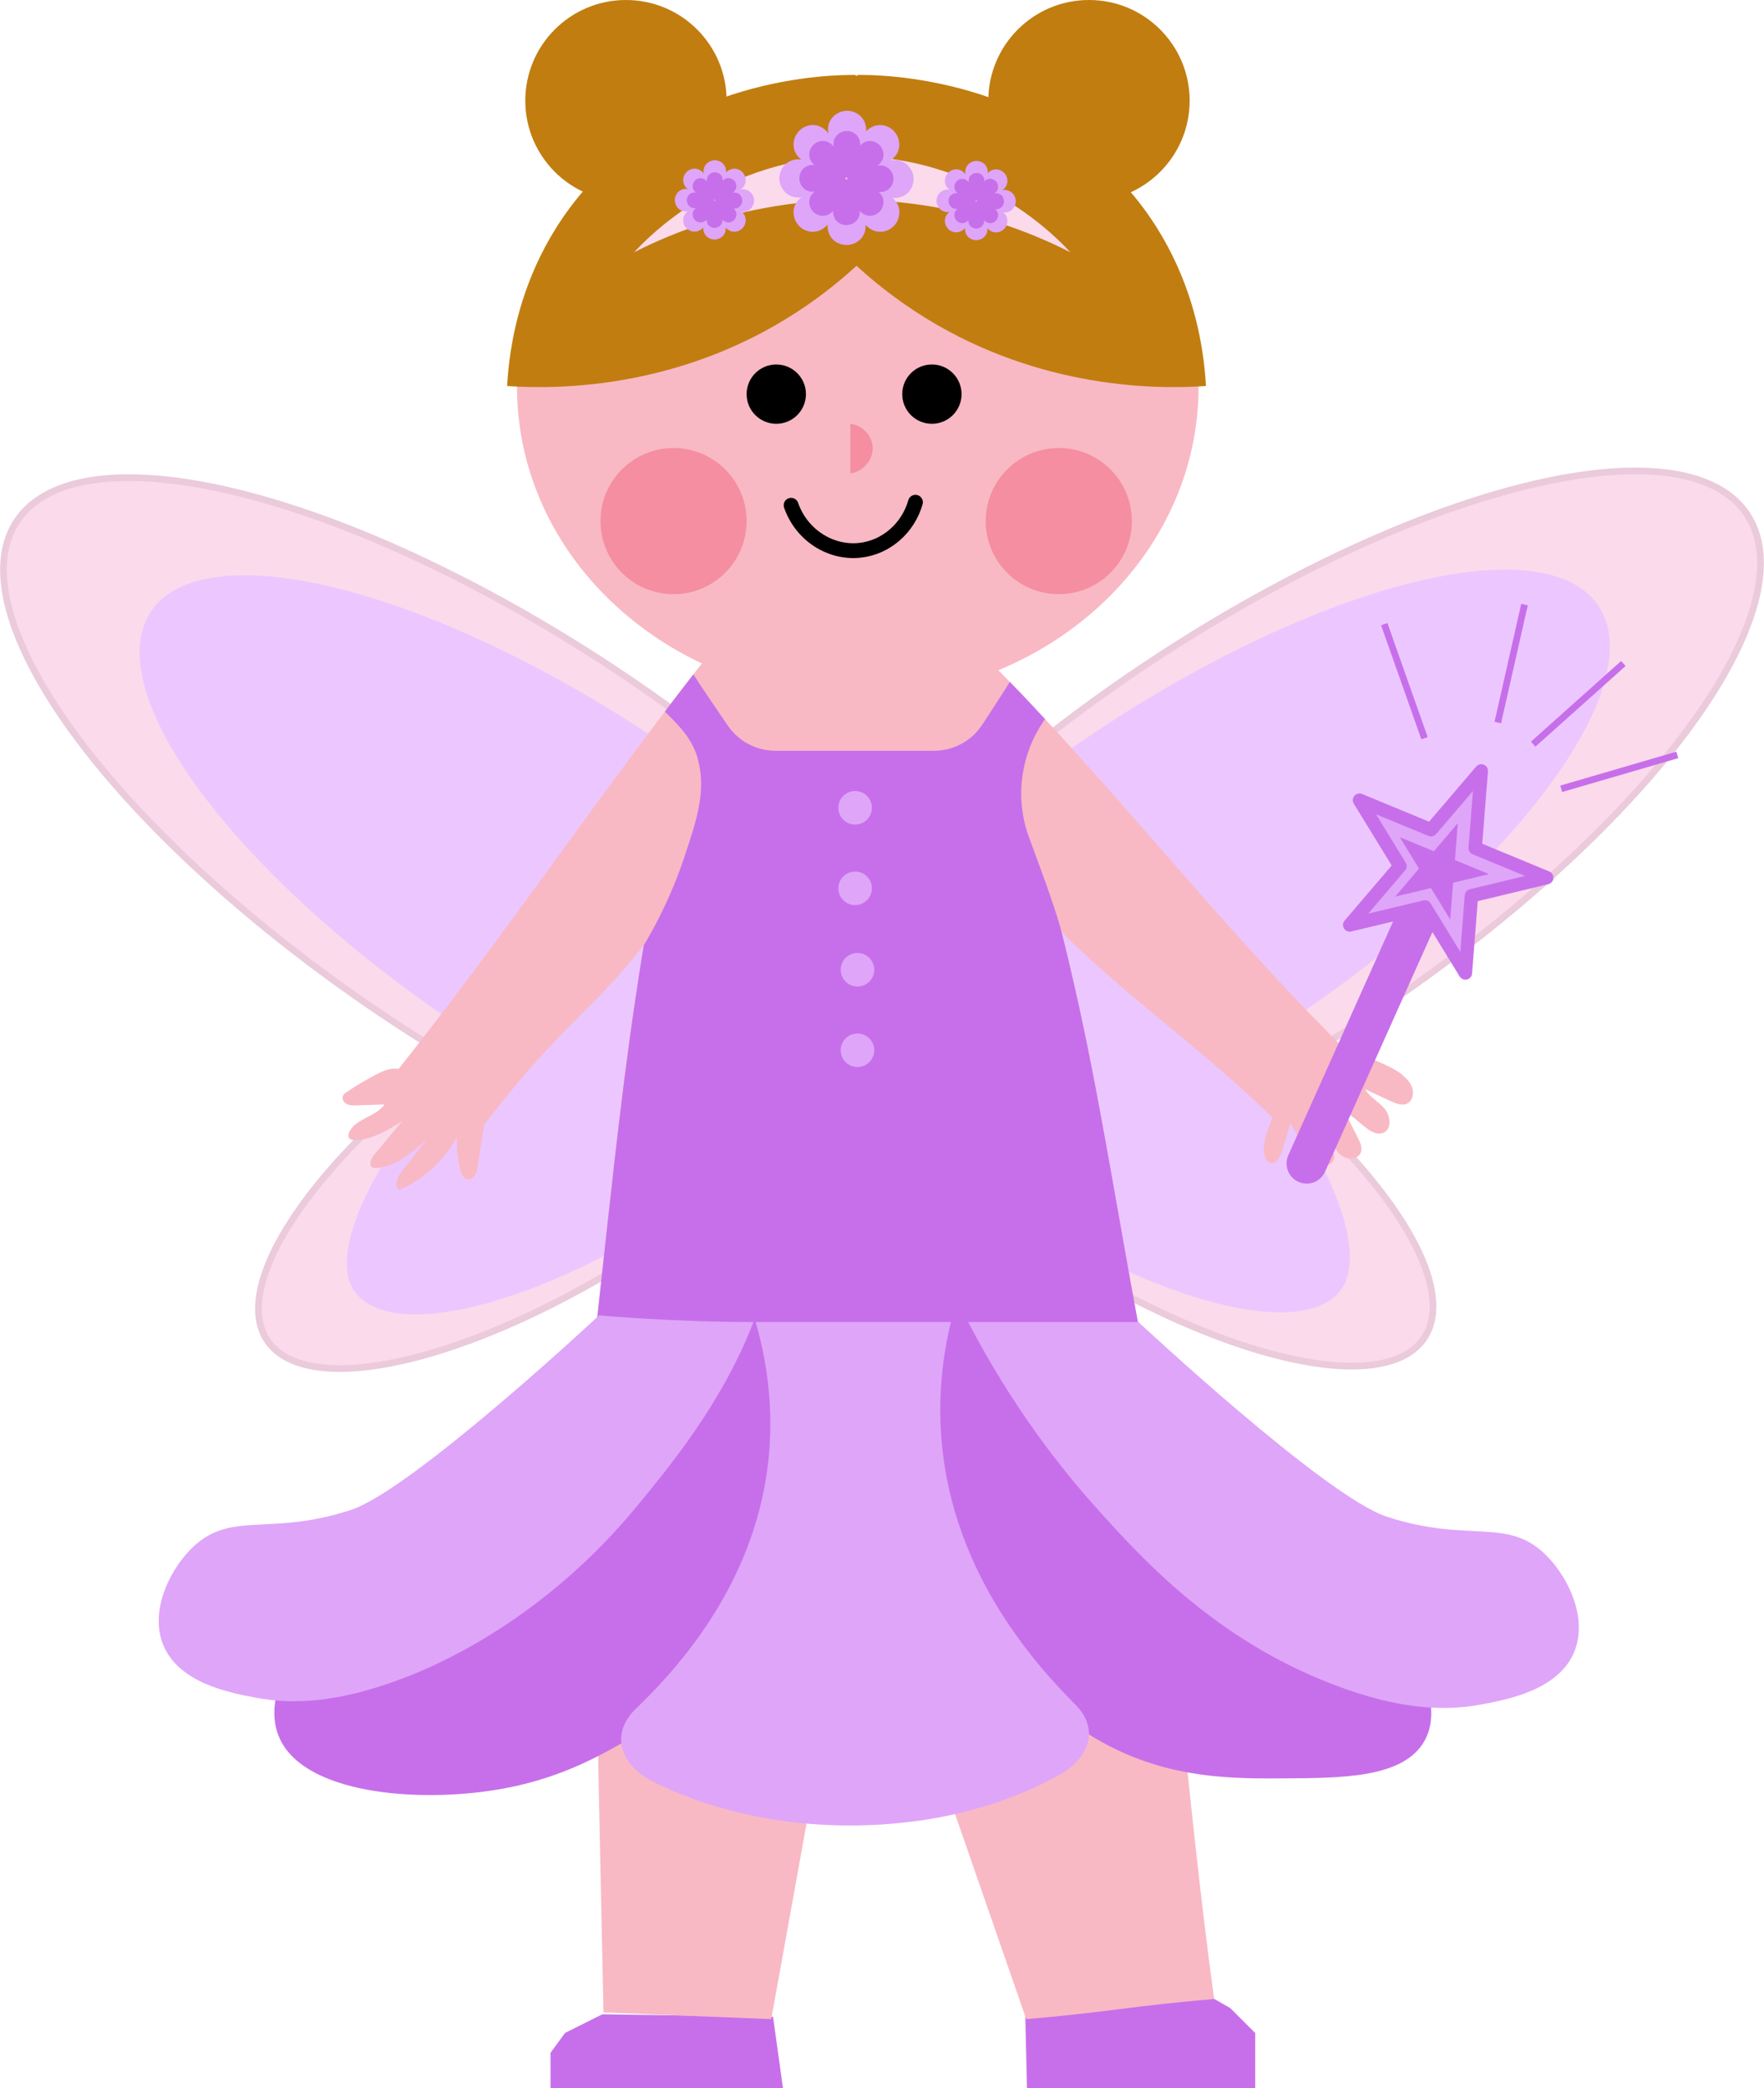 <?xml version="1.0" encoding="UTF-8"?>
<svg id="Calque_2" data-name="Calque 2" xmlns="http://www.w3.org/2000/svg" viewBox="0 0 262.87 311.17">
  <defs>
    <style>
      .cls-1 {
        stroke: #000;
        stroke-width: 2.21px;
      }

      .cls-1, .cls-2, .cls-3 {
        stroke-linecap: round;
      }

      .cls-1, .cls-3, .cls-4 {
        fill: none;
      }

      .cls-1, .cls-4, .cls-5 {
        stroke-miterlimit: 10;
      }

      .cls-6, .cls-2 {
        fill: #dfa5f9;
      }

      .cls-2 {
        stroke-width: 2px;
      }

      .cls-2, .cls-3 {
        stroke-linejoin: round;
      }

      .cls-2, .cls-3, .cls-4 {
        stroke: #c76fea;
      }

      .cls-3 {
        stroke-width: 6px;
      }

      .cls-7 {
        fill: #f58ea1;
      }

      .cls-8 {
        fill: #ecc7ff;
      }

      .cls-9 {
        fill: #c17d10;
      }

      .cls-10, .cls-5 {
        fill: #fbdaeb;
      }

      .cls-5 {
        stroke: #eacadb;
      }

      .cls-11 {
        fill: #c76fea;
      }

      .cls-12 {
        fill: #f8b9c4;
      }
    </style>
  </defs>
  <g id="Calque_1-2" data-name="Calque 1">
    <g>
      <g>
        <ellipse class="cls-5" cx="187.93" cy="124.87" rx="87" ry="31" transform="translate(-37.7 125.14) rotate(-33.67)"/>
        <ellipse class="cls-5" cx="74.93" cy="125.87" rx="31" ry="87" transform="translate(-71.36 118.45) rotate(-56.33)"/>
      </g>
      <g>
        <ellipse class="cls-8" cx="177.63" cy="130.65" rx="72.8" ry="25.94" transform="translate(-42.64 120.4) rotate(-33.67)"/>
        <ellipse class="cls-8" cx="83.07" cy="131.49" rx="25.94" ry="72.8" transform="translate(-72.41 127.73) rotate(-56.33)"/>
      </g>
      <g>
        <ellipse class="cls-5" cx="165.22" cy="168.05" rx="20.13" ry="56.5" transform="translate(-66.24 212.38) rotate(-56.33)"/>
        <ellipse class="cls-5" cx="86.84" cy="168.4" rx="56.5" ry="20.13" transform="translate(-78.8 76.4) rotate(-33.67)"/>
      </g>
      <g>
        <path class="cls-8" d="M199.99,191.97c5.26-7.9-7.87-33.32-30.05-48.1-22.18-14.78-45-13.31-50.27-5.41-5.26,7.9,8.45,26.29,30.63,41.06,22.18,14.78,44.43,20.35,49.69,12.44Z"/>
        <path class="cls-8" d="M52.72,192.27c-5.26-7.9,10.03-32.62,32.21-47.4,22.18-14.78,42.84-14.01,48.11-6.11,5.26,7.9-8.45,26.29-30.63,41.06-22.18,14.78-44.43,20.35-49.69,12.44Z"/>
      </g>
      <path class="cls-12" d="M71.04,174.72c-.26.5-.65,1.03-1.21,1.04-.71,0-1.1-.81-1.27-1.5-.38-1.55-.55-3.16-.5-4.76-1.89,3.45-4.95,6.25-8.56,7.82-.86-.68-.22-2.04.46-2.9,1.21-1.54,2.42-3.07,3.63-4.61-2.16,1.94-4.53,3.98-7.42,4.24-.22.02-.46.03-.65-.08-.64-.35-.23-1.32.23-1.88,1.4-1.68,2.8-3.35,4.19-5.03-2.18,1.37-4.5,2.78-7.07,2.82-.28,0-.58-.02-.78-.22-.27-.28-.17-.75.01-1.09,1.05-1.95,3.94-2.17,5.2-3.99-1.4.04-2.79.08-4.19.13-.49.01-1,.02-1.43-.19s-.76-.74-.59-1.19c.11-.29.37-.48.63-.64,1.36-.91,2.76-1.75,4.2-2.51,1.06-.56,2.24-1.1,3.43-.91.86.13,1.62.63,2.35,1.12,3.49,2.34,6.98,4.68,10.46,7.02"/>
      <path class="cls-12" d="M189.93,165.87c-.73,1.58-1.77,4.09-1.58,5.82.07.65.31,1.41.95,1.58.88.23,1.49-.85,1.76-1.73.42-1.39.83-2.79,1.25-4.18,1.06,2.21,2.62,4.18,4.53,5.72.31.25.66.49,1.05.47.55-.04.93-.63.93-1.18s-.26-1.06-.52-1.55c-.64-1.2-1.28-2.4-1.92-3.61.94.5,1.46,1.53,1.9,2.5s.91,2.01,1.8,2.59,2.35.41,2.72-.59c.25-.68-.08-1.43-.41-2.08-.73-1.45-1.46-2.9-2.19-4.34,1.02.84,2.04,1.68,3.06,2.52.84.69,1.93,1.42,2.92.97,1.26-.57,1.04-2.51.15-3.57s-2.22-1.73-2.92-2.91c1.3.6,2.6,1.21,3.9,1.81.73.34,1.58.68,2.32.36.83-.37,1.11-1.48.83-2.35s-.98-1.52-1.67-2.11c-1.7-1.44-9.52-4.29-9.83-4.13"/>
      <path class="cls-11" d="M89.76,300.15c-1.85.93-3.71,1.85-5.56,2.78-.72.99-1.44,1.97-2.16,2.96v5.28h34.64l-1.48-10.64c-8.48-.13-16.96-.26-25.45-.38Z"/>
      <path class="cls-11" d="M176.85,295.52c2.16,1.24,4.33,2.47,6.49,3.71,1.24,1.24,2.47,2.47,3.71,3.71v8.24h-34.01c-.09-3.98-.19-7.97-.28-11.95,8.03-1.24,16.06-2.47,24.1-3.71Z"/>
      <path class="cls-12" d="M158.19,138.88l-.1-.1c.98,3.61,1.97,7.74,2.92,12.18.08.37.16.74.24,1.12.15.68.29,1.37.44,2.06.1.48.2.97.3,1.46.1.48.2.96.29,1.44.15.77.31,1.55.46,2.32.16.78.31,1.57.46,2.35.1.49.19.99.28,1.49.15.8.3,1.61.45,2.42,2.24,12.12,4.18,24.5,5.47,33.24,1.08,7.27,1.71,12.02,1.71,12.02,3.84,29.08,5.85,57.89,9.82,86.99-11.94,1-16.06,2-28,3l-25-72-13,72-25-1-1.85-88.01s.42-6.09,1.18-14.99c.53-6.18,1.23-13.71,2.05-21.5.05-.52.11-1.04.17-1.56.01-.12.02-.24.04-.36.89-8.22,1.92-16.63,3.07-23.96.02-.15.04-.3.07-.45.48-3.07.98-5.93,1.5-8.51-.04.06-.09.12-.13.17-7.69,9.99-12.37,11.86-24.1,27.17l-13-8c14.27-17.9,26.54-35.91,40.15-53.84,1.4-1.85,2.81-3.69,4.25-5.54,1.37-1.77,2.76-3.54,4.17-5.31,12.5.29,25,.58,37.5.87,1.86,1.83,3.69,3.69,5.48,5.56,1.79,1.83,3.53,3.68,5.25,5.54,15.26,16.44,29.11,33.87,45.2,49.72-5.52,4.66-5.48,5.35-11,10-9.85-9.86-21.88-18.14-31.74-27.99Z"/>
      <path class="cls-12" d="M178.61,57.63c0,25.6-22.74,46.36-50.79,46.36-12.13,0-23.27-3.89-32.01-10.38-11.45-8.49-18.77-21.46-18.77-35.98,0-18.17,11.45-33.9,28.12-41.51,7.8-3.27,15.2-4.37,19.32-4.75.05,0,.11-.01.17-.02,1.05-.06,2.11-.09,3.17-.09,28.05,0,50.79,20.76,50.79,46.37Z"/>
      <circle class="cls-7" cx="100.37" cy="77.65" r="10.89"/>
      <circle class="cls-7" cx="157.78" cy="77.65" r="10.89"/>
      <circle cx="115.68" cy="58.73" r="4.42"/>
      <circle cx="138.87" cy="58.73" r="4.42"/>
      <path class="cls-1" d="M117.89,75.29c1.53,4.42,5.85,7.19,10.26,6.71,3.86-.42,7.16-3.26,8.27-7.16"/>
      <path class="cls-7" d="M126.72,63.14c1.78.25,3.14,1.66,3.31,3.31.2,1.91-1.23,3.78-3.31,4.1"/>
      <path class="cls-9" d="M179.71,57.52c-3.5.24-10.37.45-18.77-1.19-7.33-1.43-15.84-4.27-24.29-9.75-11.97-7.76-18.74-17.49-22.08-23.18l13.27-12.23c2.89-.04,27.87,0,42.6,19.9,5.58,7.55,7.81,15.4,8.7,21.11.34,2.11.49,3.94.57,5.34Z"/>
      <path class="cls-9" d="M75.57,57.52c3.5.24,10.37.45,18.77-1.19,7.33-1.43,15.84-4.27,24.29-9.75,11.97-7.76,18.74-17.49,22.08-23.18l-13.27-12.23c-2.89-.04-27.87,0-42.6,19.9-5.58,7.55-7.81,15.4-8.7,21.11-.34,2.11-.49,3.94-.57,5.34Z"/>
      <path class="cls-11" d="M169.93,198.87c-.18,0-.35,0-.53-.01-26.4-.34-53.75-1.65-80.14-1.99h-.33c.77-6.95,1.54-14.19,2.38-21.5.05-.52.11-1.04.17-1.56.01-.12.02-.24.04-.36.92-8.03,1.92-16.12,3.07-23.96.02-.15.04-.3.07-.45.4-2.76.82-5.49,1.27-8.17.03-.06.07-.11.1-.17,3.02-5.08,4.81-9.6,5.9-12.83,2.03-6.06,3.35-10.18,2-15-.89-3.17-3.52-5.46-4.85-6.84,1.4-1.85,2.81-3.69,4.25-5.54,1.51,2.35,3.37,5.04,5.1,7.59,1.6,2.37,4.26,3.79,7.12,3.79h23.65c2.9,0,5.61-1.47,7.19-3.91,1.4-2.15,2.88-4.39,4.09-6.35,1.79,1.83,3.53,3.68,5.25,5.54-2.33,3.29-3.55,7.18-3.55,11.11,0,2.2.39,4.42,1.17,6.54,1.61,4.36,3.25,8.71,4.58,13.07.09.34.18.67.26,1.01.69,2.65,1.33,5.38,1.95,8.15.29,1.28.59,2.59.87,3.93.08.37.16.74.24,1.12.15.68.29,1.37.44,2.06.1.48.2.97.3,1.46.09.48.19.96.29,1.44.15.77.31,1.55.46,2.32.16.78.31,1.57.46,2.35.1.49.19.99.28,1.49.15.8.3,1.61.45,2.42,2.12,11.32,4.01,22.78,6,33.25Z"/>
      <circle class="cls-6" cx="127.43" cy="120.37" r="2.5"/>
      <circle class="cls-6" cx="127.43" cy="132.37" r="2.5"/>
      <line class="cls-3" x1="194.72" y1="173.37" x2="212.49" y2="133.72"/>
      <polygon class="cls-2" points="218.37 144.98 212.34 135.14 201.13 137.83 208.62 129.06 202.59 119.23 213.25 123.64 220.74 114.87 219.83 126.37 230.49 130.78 219.27 133.48 218.37 144.98"/>
      <polygon class="cls-11" points="216.11 137.01 213.24 132.33 207.9 133.61 211.46 129.43 208.59 124.75 213.67 126.85 217.24 122.67 216.81 128.15 221.88 130.25 216.54 131.54 216.11 137.01"/>
      <circle class="cls-9" cx="93.28" cy="15" r="15"/>
      <circle class="cls-9" cx="162.28" cy="15" r="15"/>
      <path class="cls-11" d="M110.02,196c-3.58,4.9-8.95,11.91-16.03,20-10.84,12.39-16.62,18.9-26.33,25-5.33,3.35-13.95,7.9-26.33,11-.48,1.82-.9,4.72.57,7.5,4.27,8.06,21.34,9.2,33.2,7,9.34-1.73,15.27-5.5,18.89-7.5,10.79-5.95,28.68-11.38,59.53-8,2.12,2.42,5.79,6.02,11.45,9,9.69,5.1,18.9,5.04,26.33,5,8.63-.05,17.22-.1,20.61-5,1.64-2.38,1.51-5.1,1.14-7-8.26-3.14-14.93-6.55-20.03-9.5-18.34-10.61-29.4-22.86-36.63-31-5.75-6.47-9.92-12.15-12.59-16-11.26-.17-22.51-.33-33.77-.5Z"/>
      <path class="cls-6" d="M89.28,196s-27.81,25.98-37,29c-12.42,4.08-18.09-.15-24,6-3.26,3.4-5.87,9.21-4,14,2.28,5.84,10.11,7.28,14,8,5.06.93,11.76.92,22-3,4.51-1.73,20.67-8.41,35-26,4.28-5.25,12.33-14.85,17-27-12.18,0-23-1-23-1Z"/>
      <path class="cls-6" d="M169.65,197s27.81,25.98,37,29c12.42,4.08,18.09-.15,24,6,3.26,3.4,5.87,9.21,4,14-2.28,5.84-10.11,7.28-14,8-5.06.93-11.76.92-22-3-17.6-6.74-28.43-18.72-35-26-5.53-6.13-12.8-15.35-19.37-28h25.37Z"/>
      <path class="cls-6" d="M112.61,197c2.75,9.57,5.37,27.6-8.56,47-2.83,3.94-6.01,7.47-9.28,10.61-3.8,3.64-2.63,8.39,3,11.11,6.65,3.21,16.82,6.52,30.24,6.28,13.5-.24,23.34-3.95,29.58-7.36,5.04-2.75,6.15-7.16,2.66-10.64s-6.97-7.51-9.99-12.01c-12.41-18.49-10.87-35.37-8.56-45h-29.1Z"/>
      <circle class="cls-6" cx="127.78" cy="144.5" r="2.5"/>
      <circle class="cls-6" cx="127.78" cy="156.5" r="2.5"/>
      <path class="cls-10" d="M94.5,37.59c1.84-2.01,13.49-14.3,32.5-14.3s30.66,12.29,32.5,14.3c-13.67-6.96-26.17-7.8-32.5-7.8s-18.83.84-32.5,7.8Z"/>
      <path class="cls-6" d="M135.85,25.47c-.17-.37-.42-.7-.72-.97-.67-.59-1.58-.78-2.44-.6.74-.48,1.26-1.25,1.32-2.15,0-.07,0-.13,0-.2,0-.75-.28-1.49-.85-2.07-.42-.42-.92-.68-1.45-.79-.99-.21-1.98.16-2.64.88.08-1.01-.36-2.02-1.24-2.59-.45-.29-1-.47-1.59-.47-.88,0-1.67.39-2.2,1-.57.65-.76,1.53-.6,2.36-.65-.91-1.76-1.42-2.88-1.18-.53.11-1.04.37-1.45.79-.63.63-.91,1.45-.85,2.26.05.82.5,1.55,1.15,2.03-1.08-.16-2.19.28-2.8,1.21-.29.46-.47,1-.47,1.59,0,.88.39,1.67,1,2.2.63.55,1.48.75,2.3.62-.67.48-1.13,1.21-1.18,2.05-.05.81.23,1.64.85,2.26.41.42.92.68,1.45.79,1.05.23,2.1-.21,2.76-1.02-.07,1,.36,2.01,1.23,2.57.46.29,1,.47,1.59.47.44,0,.86-.1,1.23-.27.37-.17.7-.42.97-.72.49-.56.7-1.28.65-2.01.66.78,1.69,1.2,2.73.98.53-.11,1.04-.37,1.45-.79.58-.58.85-1.32.85-2.07,0-.07,0-.13,0-.2-.05-.77-.44-1.46-1.03-1.94,1.04.11,2.1-.32,2.68-1.23.29-.45.47-1,.47-1.59,0-.44-.1-.86-.27-1.23ZM126.09,26.75l-.12.05.02-.04h-.02s.03-.07.03-.07l-.1-.04.04-.02-.04-.02.11-.04-.03-.08v-.04s.09.04.09.04h0l.05-.12v.03s.05-.1.05-.1l.07.16h.04s-.02.03-.02.03h.03s-.02.04-.02.04l.02.05.05.02h-.04v.02l.04.02h-.03s.08.21.08.21l-.24-.1-.04.08-.04-.09Z"/>
      <path class="cls-11" d="M132.95,25.79c-.12-.26-.3-.49-.51-.68-.47-.41-1.11-.55-1.71-.42.52-.33.88-.88.92-1.5,0-.05,0-.09,0-.14,0-.52-.19-1.04-.6-1.45-.29-.29-.65-.48-1.02-.55-.69-.15-1.39.12-1.85.62.05-.71-.25-1.42-.87-1.82-.32-.21-.7-.33-1.11-.33-.62,0-1.17.27-1.54.7-.4.45-.53,1.07-.42,1.65-.45-.64-1.24-1-2.02-.83-.37.08-.73.26-1.02.55-.44.44-.64,1.02-.6,1.59.04.58.35,1.09.81,1.42-.75-.11-1.54.19-1.96.85-.21.32-.33.7-.33,1.12,0,.62.27,1.17.7,1.54.44.39,1.04.53,1.61.43-.47.33-.79.85-.83,1.44-.04.57.16,1.15.6,1.59.29.29.65.48,1.02.55.74.16,1.47-.15,1.93-.71-.05.7.25,1.41.86,1.8.32.21.7.33,1.12.33.31,0,.6-.07.86-.19.26-.12.49-.3.68-.51.34-.39.49-.9.45-1.41.46.55,1.19.84,1.91.69.37-.08.73-.26,1.02-.55.41-.41.6-.93.6-1.45,0-.05,0-.09,0-.14-.03-.54-.31-1.03-.72-1.36.73.07,1.47-.23,1.88-.86.21-.32.33-.7.33-1.11,0-.31-.07-.6-.19-.86ZM126.1,26.68l-.08.03v-.03s0,0,0,0l.02-.06-.07-.03h.03s-.03-.02-.03-.02l.07-.03-.02-.05v-.02s.06.03.06.03h0l.03-.08v.02s.04-.07.04-.07l.05.11h.02s-.01.02-.01.02h.02s-.02.03-.02.03l.02.03.03.02h-.02s.03.02.03.02h-.02s.06.15.06.15l-.17-.07-.02.06-.02-.06Z"/>
      <path class="cls-6" d="M151.21,29.27c-.1-.22-.25-.41-.43-.57-.4-.35-.93-.46-1.44-.35.44-.28.74-.74.78-1.27,0-.04,0-.08,0-.12,0-.44-.16-.88-.5-1.22-.25-.25-.55-.4-.86-.47-.58-.12-1.17.1-1.56.52.04-.6-.21-1.19-.73-1.53-.27-.17-.59-.28-.94-.28-.52,0-.98.23-1.3.59-.34.38-.45.9-.36,1.39-.38-.53-1.04-.84-1.7-.7-.31.07-.61.22-.86.47-.37.37-.53.86-.5,1.33.03.49.29.92.68,1.2-.63-.09-1.29.16-1.65.72-.17.27-.28.59-.28.94,0,.52.23.98.59,1.3.37.33.88.44,1.36.36-.4.28-.67.72-.7,1.21-.03.48.13.96.5,1.33.24.25.55.4.86.47.62.13,1.24-.13,1.63-.6-.04.59.21,1.19.73,1.52.27.17.59.28.94.28.26,0,.51-.06.73-.16.22-.1.41-.25.57-.43.29-.33.41-.76.38-1.18.39.46,1,.71,1.61.58.31-.07.61-.22.86-.47.34-.34.5-.78.5-1.22,0-.04,0-.08,0-.12-.03-.46-.26-.86-.61-1.14.61.06,1.24-.19,1.58-.73.17-.27.28-.59.28-.94,0-.26-.06-.51-.16-.73ZM145.45,30.03l-.07.03v-.03s0,0,0,0l.02-.05-.06-.02h.03s-.02-.02-.02-.02l.06-.03-.02-.04v-.02s.05.03.05.03h0l.03-.07v.02s.03-.06.03-.06l.04.09h.02s-.01.02-.01.02h.02s-.01.02-.01.02v.03s.04.01.04.01h-.02s.02.02.02.02h-.02s.05.13.05.13l-.14-.06-.02.05-.02-.05Z"/>
      <path class="cls-11" d="M149.5,29.46c-.07-.15-.17-.29-.3-.4-.28-.24-.65-.32-1.01-.25.31-.2.52-.52.54-.89,0-.03,0-.05,0-.08,0-.31-.11-.62-.35-.85-.17-.17-.38-.28-.6-.33-.41-.09-.82.07-1.09.37.03-.42-.15-.84-.51-1.07-.19-.12-.41-.19-.66-.19-.37,0-.69.16-.91.41-.24.27-.31.63-.25.98-.27-.37-.73-.59-1.19-.49-.22.05-.43.15-.6.33-.26.26-.37.6-.35.94.02.34.21.64.48.84-.44-.06-.91.11-1.16.5-.12.19-.19.41-.19.66,0,.36.16.69.41.91.26.23.61.31.95.26-.28.2-.47.5-.49.85-.02.33.09.68.35.94.17.17.38.28.6.33.43.09.87-.09,1.14-.42-.03.42.15.83.51,1.06.19.12.41.19.66.19.18,0,.35-.04.51-.11.15-.07.29-.17.4-.3.2-.23.29-.53.27-.83.27.32.7.5,1.13.41.22-.05.43-.15.6-.33.24-.24.35-.55.35-.85,0-.03,0-.05,0-.08-.02-.32-.18-.6-.43-.8.43.04.87-.13,1.11-.51.12-.19.19-.41.19-.66,0-.18-.04-.35-.11-.51ZM145.46,29.99l-.05.02v-.02s0,0,0,0v-.03s-.03-.02-.03-.02h.02s-.02-.01-.02-.01l.04-.02v-.03s-.02-.01-.02-.01l.04.02h0l.02-.05h0s.02-.03.02-.03l.03.06h.01s0,.01,0,.01h.01s0,.02,0,.02v.02s.03,0,.03,0h-.01s.02.01.02.01h-.01s.03.09.03.09l-.1-.04v.03s-.03-.04-.03-.04Z"/>
      <path class="cls-6" d="M112.21,29.17c-.1-.22-.25-.41-.43-.57-.4-.35-.93-.46-1.44-.35.44-.28.74-.74.78-1.27,0-.04,0-.08,0-.12,0-.44-.16-.88-.5-1.22-.25-.25-.55-.4-.86-.47-.58-.12-1.17.1-1.56.52.04-.6-.21-1.19-.73-1.53-.27-.17-.59-.28-.94-.28-.52,0-.98.23-1.3.59-.34.38-.45.9-.36,1.39-.38-.53-1.04-.84-1.7-.7-.31.07-.61.22-.86.47-.37.37-.53.86-.5,1.33.03.49.29.92.68,1.2-.63-.09-1.29.16-1.65.72-.17.27-.28.59-.28.94,0,.52.23.98.59,1.3.37.33.88.44,1.36.36-.4.28-.67.72-.7,1.21-.03.48.13.96.5,1.33.24.25.55.4.86.47.62.13,1.24-.13,1.63-.6-.04.59.21,1.19.73,1.52.27.17.59.28.94.28.26,0,.51-.06.73-.16.22-.1.41-.25.57-.43.29-.33.41-.76.38-1.18.39.46,1,.71,1.61.58.31-.07.61-.22.86-.47.34-.34.5-.78.5-1.22,0-.04,0-.08,0-.12-.03-.46-.26-.86-.61-1.14.61.06,1.24-.19,1.58-.73.17-.27.28-.59.28-.94,0-.26-.06-.51-.16-.73ZM106.45,29.93l-.07.03v-.03s0,0,0,0l.02-.05-.06-.02h.03s-.02-.02-.02-.02l.06-.03-.02-.04v-.02s.05.03.05.03h0l.03-.07v.02s.03-.06.03-.06l.04.09h.02s-.01.02-.01.02h.02s-.01.02-.01.02v.03s.04.01.04.01h-.02s.02.02.02.02h-.02s.05.13.05.13l-.14-.06-.02.05-.02-.05Z"/>
      <path class="cls-11" d="M110.5,29.36c-.07-.15-.17-.29-.3-.4-.28-.24-.65-.32-1.01-.25.31-.2.52-.52.54-.89,0-.03,0-.05,0-.08,0-.31-.11-.62-.35-.85-.17-.17-.38-.28-.6-.33-.41-.09-.82.07-1.09.37.03-.42-.15-.84-.51-1.07-.19-.12-.41-.19-.66-.19-.37,0-.69.16-.91.41-.24.27-.31.63-.25.98-.27-.37-.73-.59-1.19-.49-.22.05-.43.15-.6.33-.26.26-.37.6-.35.94.02.34.21.64.48.84-.44-.06-.91.11-1.16.5-.12.19-.19.41-.19.66,0,.36.16.69.41.91.26.23.61.31.95.26-.28.2-.47.5-.49.85-.02.33.09.68.35.94.17.17.38.28.6.33.43.09.87-.09,1.14-.42-.03.42.15.83.51,1.06.19.12.41.19.66.19.18,0,.35-.04.51-.11.15-.07.29-.17.4-.3.2-.23.29-.53.27-.83.27.32.7.5,1.13.41.22-.05.43-.15.6-.33.24-.24.35-.55.35-.85,0-.03,0-.05,0-.08-.02-.32-.18-.6-.43-.8.43.04.87-.13,1.11-.51.12-.19.19-.41.19-.66,0-.18-.04-.35-.11-.51ZM106.46,29.89l-.05.02v-.02s0,0,0,0v-.03s-.03-.02-.03-.02h.02s-.02-.01-.02-.01l.04-.02v-.03s-.02-.01-.02-.01l.04.02h0l.02-.05h0s.02-.03.02-.03l.03.06h.01s0,.01,0,.01h.01s0,.02,0,.02v.02s.03,0,.03,0h-.01s.02.01.02.01h-.01s.03.09.03.09l-.1-.04v.03s-.03-.04-.03-.04Z"/>
      <line class="cls-4" x1="212.28" y1="110" x2="206.28" y2="93"/>
      <line class="cls-4" x1="223.2" y1="107.67" x2="227.18" y2="90.09"/>
      <line class="cls-4" x1="228.47" y1="110.89" x2="241.91" y2="98.87"/>
      <line class="cls-4" x1="232.65" y1="117.54" x2="249.95" y2="112.49"/>
    </g>
  </g>
</svg>